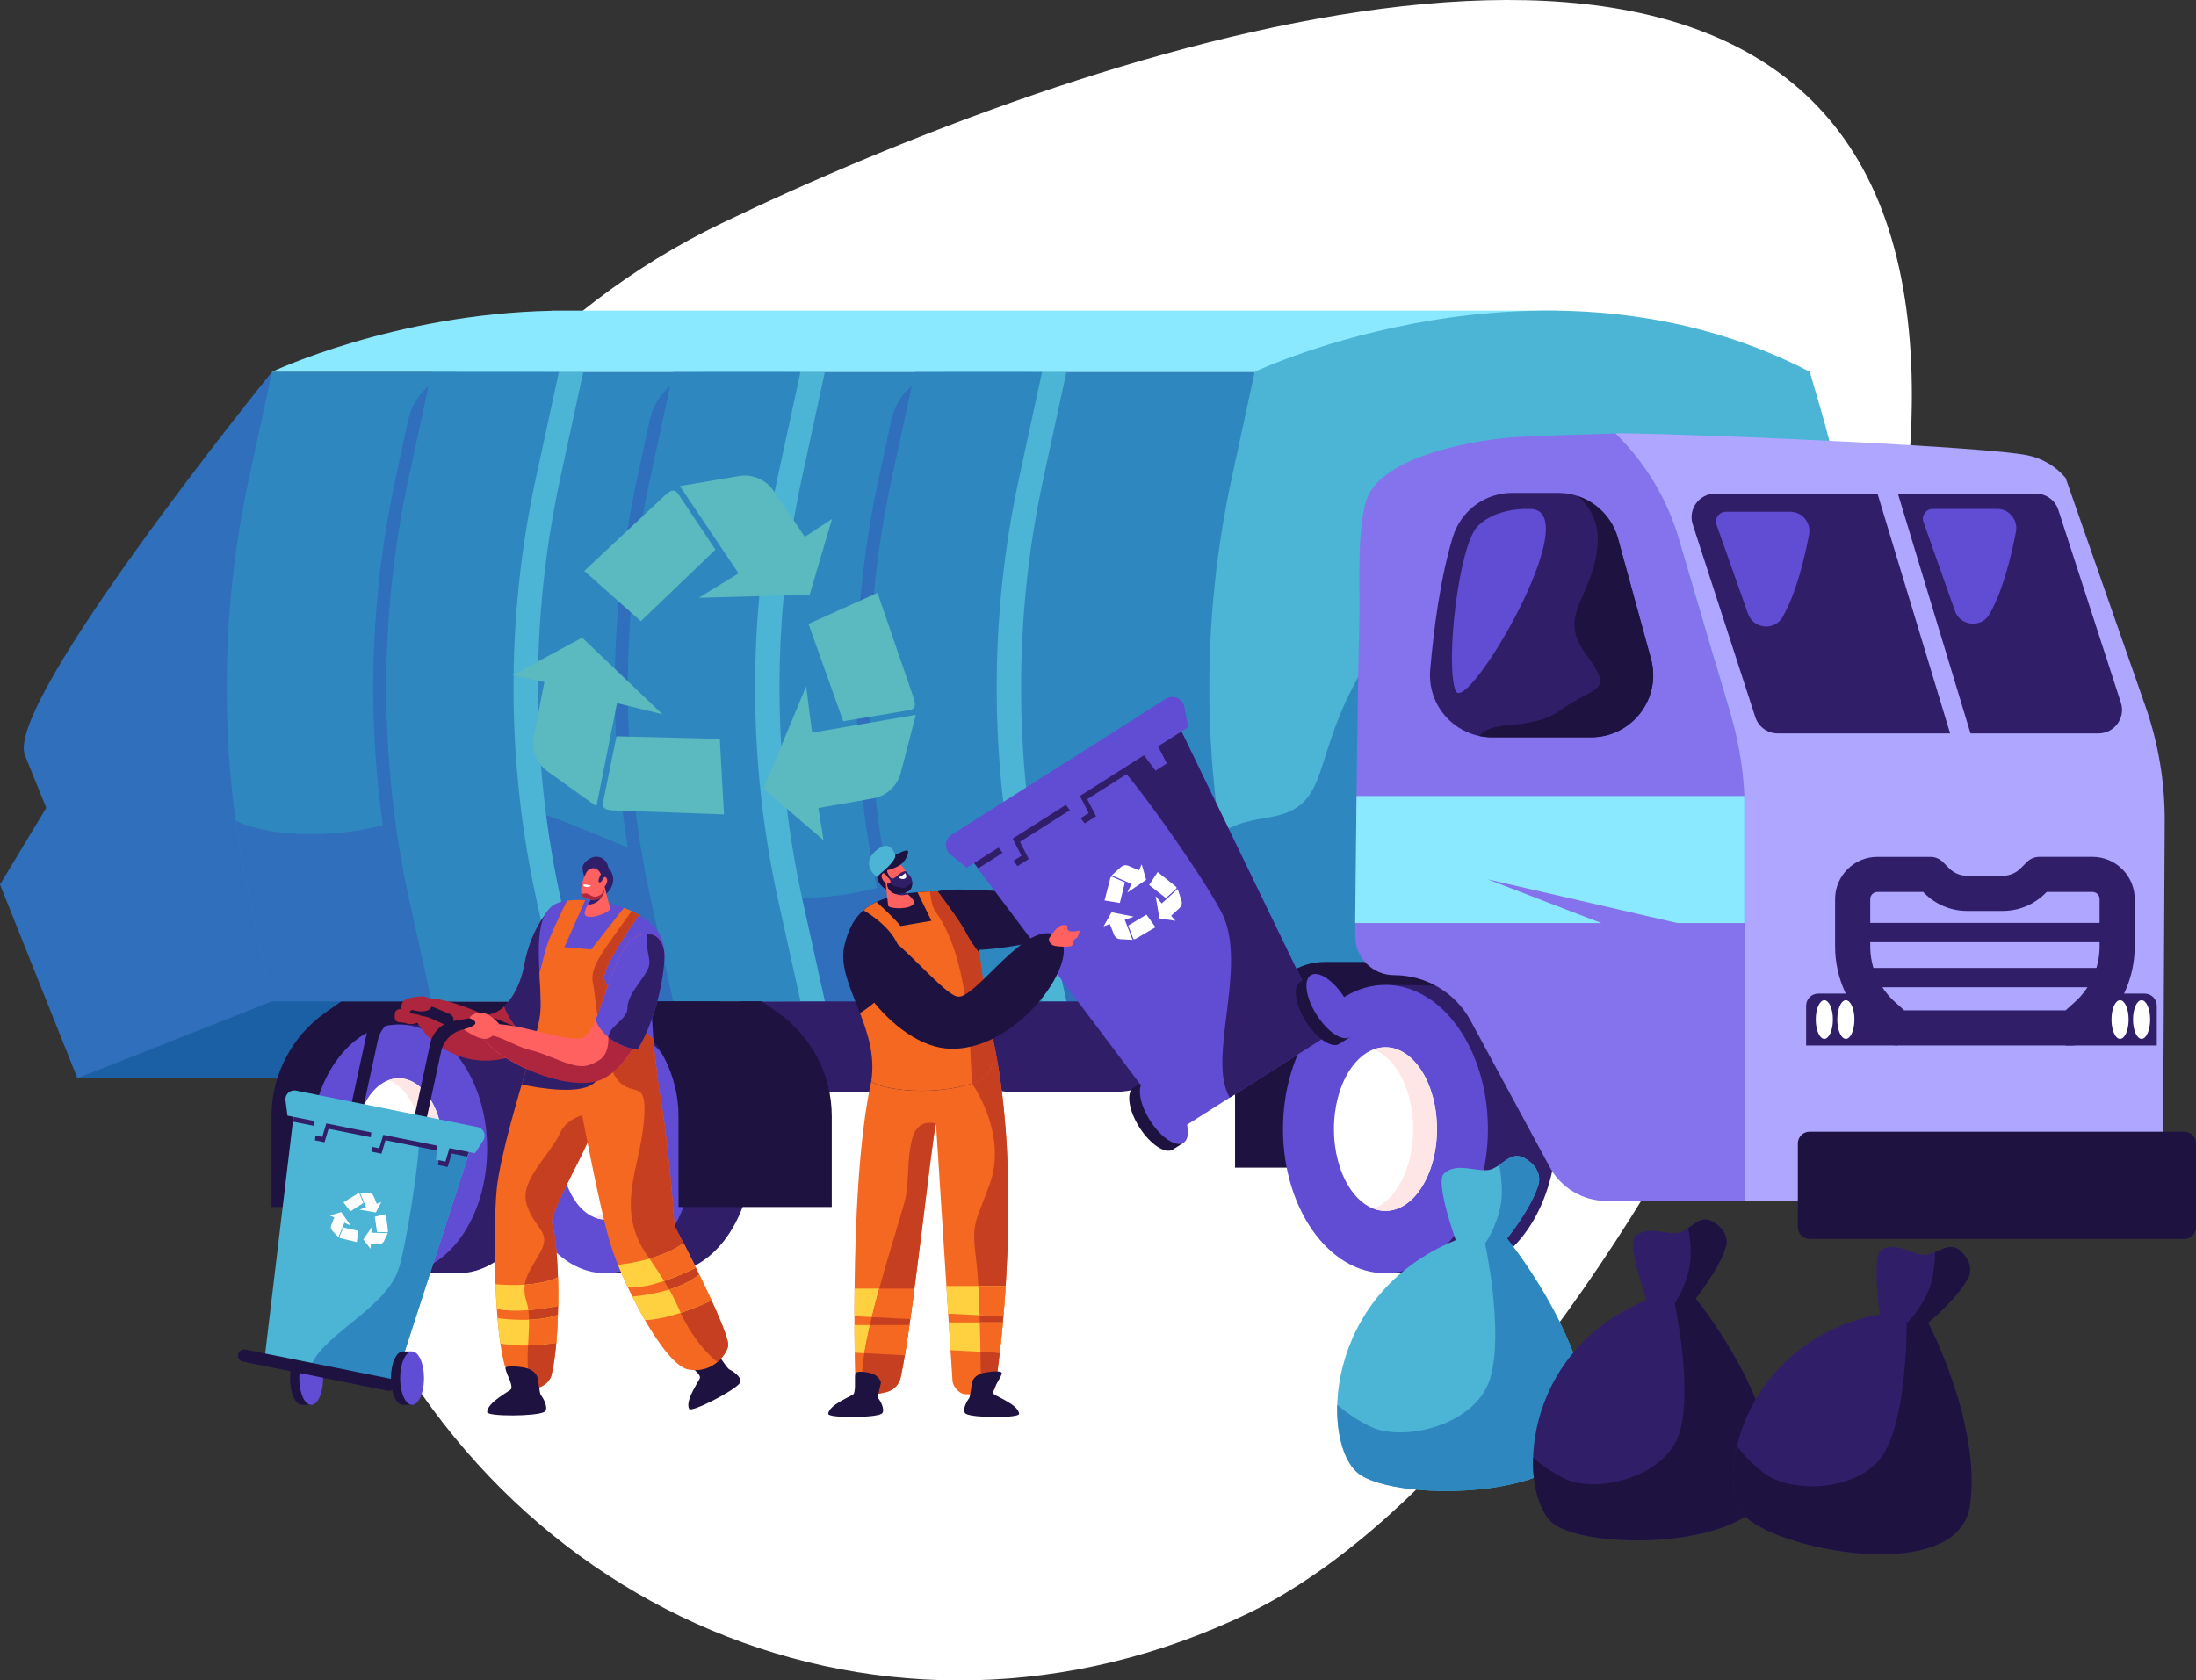 <?xml version="1.0" encoding="utf-8"?>
<!-- Generator: Adobe Illustrator 17.0.0, SVG Export Plug-In . SVG Version: 6.00 Build 0)  -->
<!DOCTYPE svg PUBLIC "-//W3C//DTD SVG 1.1//EN" "http://www.w3.org/Graphics/SVG/1.1/DTD/svg11.dtd">
<svg version="1.1" id="Слой_1" xmlns="http://www.w3.org/2000/svg" xmlns:xlink="http://www.w3.org/1999/xlink" x="0px" y="0px"
	 width="237.692px" height="181.926px" viewBox="0 0 237.692 181.926" enable-background="new 0 0 237.692 181.926"
	 xml:space="preserve">
<rect x="0" y="0" width="237.692" height="181.926" fill="#333333" stroke="none"/>
<g>
	<g>
		<path fill="#FFFFFF" d="M203.748,22.872c15.734,41.559-29.854,133.138-68.661,151.797s-83.022,0.095-98.756-41.463
			S39.3,42.831,78.107,24.172S188.013-18.686,203.748,22.872z"/>
	</g>
	<g>
		<g>
			<g>
				<polygon fill="#1B60A5" points="8.379,116.737 49.651,116.737 45.009,101.836 				"/>
				<path fill="#2F6FBC" d="M29.447,40.25c0,0-29.055,35.851-26.747,41.53c2.307,5.679,2.307,5.679,2.307,5.679L0,95.765
					l8.379,20.971l21.068-8.334V40.25z"/>
				<rect x="111.672" y="105.403" fill="#1E1240" width="42.593" height="8.303"/>
				<path fill="#1E1240" d="M29.389,130.674v-9.822c0-4.467,2.175-8.655,5.829-11.224l1.744-1.226h40.989v22.272H29.389z"/>
				<path fill="#311E69" d="M80.171,106.628v3.772c0,4.321,3.502,7.823,7.823,7.823h9.953c1.83,0,3.313-1.483,3.313-3.313l0,0
					l3.241,1.891c1.597,0.931,3.412,1.422,5.26,1.422h10.694c5.766,0,10.44-4.674,10.44-10.44v-1.156H80.171z"/>
				<path fill="#2E88BF" d="M89.525,40.25H29.447l-2.482,11.465c-3.276,15.132-3.242,30.793,0.1,45.911l2.382,10.777h60.078h46.285
					V40.25H89.525z"/>
				<path fill="#2F6FBC" d="M27.065,97.625l2.382,10.777h60.078h46.285V93.196c-4.281-2.365-8.513-4.269-12.069-5.042
					c-13.134-2.856-14.423,3.811-27.497,7.612c-13.074,3.801-19.713-0.674-34.444-6.531c-14.731-5.857-14.908,1.065-28.21,1.065
					c-3.645,0-6.237-0.587-8.083-1.438C25.906,91.797,26.423,94.722,27.065,97.625z"/>
				<g>
					<path fill="#2F6FBC" d="M56.606,51.715l2.482-11.465h-8.471c-3.095,0-5.771,2.159-6.426,5.184l-1.36,6.281
						c-3.276,15.132-3.242,30.793,0.1,45.91l2.382,10.777h13.775l-2.382-10.777C53.364,82.508,53.33,66.847,56.606,51.715z"/>
					<path fill="#4CB4D4" d="M60.656,51.715l2.482-11.465H49.363l-2.482,11.465c-3.276,15.132-3.242,30.793,0.1,45.911l2.382,10.777
						h13.775l-2.382-10.777C57.414,82.508,57.38,66.847,60.656,51.715z"/>
					<path fill="#2E88BF" d="M58.014,51.715l2.482-11.465H46.721l-2.482,11.465c-3.276,15.132-3.242,30.793,0.1,45.911l2.382,10.777
						h13.775l-2.382-10.777C54.772,82.508,54.738,66.847,58.014,51.715z"/>
				</g>
				<g>
					<path fill="#2F6FBC" d="M82.754,51.715l2.482-11.465h-8.471c-3.095,0-5.771,2.159-6.426,5.184l-1.36,6.281
						c-3.276,15.132-3.242,30.793,0.1,45.91l2.382,10.777h13.775l-2.382-10.777C79.512,82.508,79.478,66.847,82.754,51.715z"/>
					<path fill="#4CB4D4" d="M86.805,51.715l2.482-11.465H75.512L73.03,51.715c-3.276,15.132-3.242,30.793,0.1,45.911l2.382,10.777
						h13.775l-2.382-10.777C83.563,82.508,83.529,66.847,86.805,51.715z"/>
					<path fill="#2E88BF" d="M84.163,51.715l2.482-11.465H72.87l-2.482,11.465c-3.276,15.132-3.242,30.793,0.1,45.911l2.382,10.777
						h13.775l-2.382-10.777C80.92,82.508,80.887,66.847,84.163,51.715z"/>
				</g>
				<g>
					<path fill="#2F6FBC" d="M108.903,51.715l2.482-11.465h-8.471c-3.095,0-5.771,2.159-6.426,5.184l-1.36,6.281
						c-3.276,15.132-3.242,30.793,0.1,45.91l2.382,10.777h13.775l-2.382-10.777C105.661,82.508,105.627,66.847,108.903,51.715z"/>
					<path fill="#4CB4D4" d="M112.953,51.715l2.482-11.465h-13.775l-2.482,11.465c-3.276,15.132-3.242,30.793,0.1,45.911
						l2.382,10.777h13.775l-2.382-10.777C109.711,82.508,109.677,66.847,112.953,51.715z"/>
					<path fill="#2E88BF" d="M110.311,51.715l2.482-11.465H99.019l-2.482,11.465c-3.276,15.132-3.242,30.793,0.1,45.911
						l2.382,10.777h13.775l-2.382-10.777C107.069,82.508,107.035,66.847,110.311,51.715z"/>
				</g>
				<path fill="#8AE9FF" d="M59.755,33.624l-0.087,0.019C42.61,34.007,29.447,40.25,29.447,40.25h60.078h46.285h60.078
					l-27.293-6.626H59.755z"/>
				<path fill="#4CB4D4" d="M135.81,108.402l-2.382-10.777c-3.342-15.117-3.376-30.779-0.1-45.911l2.482-11.465
					c0,0,31.415-14.908,60.078,0l1.144,3.918c5.687,19.47,5.744,40.153,0.166,59.655l-1.31,4.58H135.81z"/>
				<path fill="#2E88BF" d="M197.198,103.823c3.577-12.506,4.833-25.497,3.777-38.343c-7.063-0.481-5.421,9.952-16.522,5.534
					c-13.923-5.541-17.879-13.134-24.012-11.95c-6.133,1.183-9.485,6.626-13.981,15.263c-4.496,8.637-2.603,13.134-9.229,14.182
					c-3.764,0.596-4.863,1.425-5.111,2.031c0.36,2.372,0.79,4.737,1.309,7.086l2.382,10.777h60.078L197.198,103.823z"/>
				<path fill="#1E1240" d="M145.709,126.414H133.68v-9.822c0-4.467,2.175-8.655,5.829-11.224l0,0
					c1.135-0.798,2.488-1.226,3.875-1.226h22.734l4.722,20.993L145.709,126.414z"/>
				<g>
					<path fill="#311E69" d="M59.143,124.379c0-6.962-3.756-12.69-8.572-13.391l-7.412-0.073v26.928l7.412-0.073
						C55.387,137.069,59.143,131.342,59.143,124.379z"/>
					<ellipse fill="#614CD4" cx="43.16" cy="124.379" rx="9.569" ry="13.464"/>
					<ellipse fill="#FFFFFF" cx="43.16" cy="124.379" rx="4.809" ry="7.642"/>
					<path fill="#FFE6E6" d="M43.16,116.737c-0.383,0-0.754,0.073-1.111,0.208c2.12,0.797,3.698,3.822,3.698,7.435
						c0,3.613-1.578,6.638-3.698,7.435c0.357,0.134,0.729,0.207,1.111,0.207c2.656,0,4.809-3.422,4.809-7.642
						C47.969,120.158,45.816,116.737,43.16,116.737z"/>
				</g>
				<g>
					<path fill="#311E69" d="M81.488,124.379c0-6.962-3.756-12.69-8.572-13.391l-7.412-0.073v26.928l7.412-0.073
						C77.733,137.069,81.488,131.342,81.488,124.379z"/>
					<ellipse fill="#614CD4" cx="65.505" cy="124.379" rx="9.569" ry="13.464"/>
					<ellipse fill="#FFFFFF" cx="65.505" cy="124.379" rx="4.809" ry="7.642"/>
					<path fill="#FFE6E6" d="M65.505,116.737c-0.383,0-0.754,0.073-1.111,0.208c2.12,0.797,3.697,3.822,3.697,7.435
						c0,3.613-1.578,6.638-3.697,7.435c0.357,0.134,0.729,0.207,1.111,0.207c2.656,0,4.809-3.422,4.809-7.642
						C70.314,120.158,68.161,116.737,65.505,116.737z"/>
				</g>
				<g>
					<path fill="#311E69" d="M168.488,122.235c0-8.071-4.354-14.71-9.937-15.524l-8.592-0.084v31.216l8.592-0.084
						C164.134,136.946,168.488,130.306,168.488,122.235z"/>
					<ellipse fill="#614CD4" cx="149.959" cy="122.235" rx="11.092" ry="15.608"/>
					<ellipse fill="#FFFFFF" cx="149.959" cy="122.235" rx="5.575" ry="8.859"/>
					<path fill="#FFE6E6" d="M149.959,113.376c-0.444,0-0.875,0.085-1.288,0.241c2.457,0.924,4.286,4.431,4.286,8.619
						c0,4.188-1.829,7.694-4.286,8.619c0.414,0.156,0.845,0.241,1.288,0.241c3.079,0,5.574-3.966,5.574-8.859
						C155.534,117.343,153.038,113.376,149.959,113.376z"/>
				</g>
				<path fill="#1E1240" d="M84.201,109.628l-1.744-1.226H65.871l1.744,1.226c3.654,2.569,5.829,6.757,5.829,11.224v9.822H90.03
					v-9.822C90.03,116.385,87.855,112.198,84.201,109.628z"/>
				<g>
					<g>
						<path fill="#8572ED" d="M175.14,47.199l-0.276-0.27c-4.002,0.111-7.35,0.234-10.028,0.349
							c-5.034,0.216-15.525,2.113-16.959,6.943c-1.088,3.665-0.61,9.625-0.755,13.897c-0.159,4.694-0.318,19.337-0.44,33.202
							c-0.021,2.343,1.873,4.253,4.217,4.253l0,0c3.46,0,6.642,1.897,8.286,4.942l8.549,15.828c1.221,2.261,3.585,3.671,6.155,3.671
							h10.945h4.014V82.505l-7.225-24.521C180.418,53.895,178.186,50.182,175.14,47.199z"/>
						<path fill="#AEA6FF" d="M232.229,76.495l-8.651-24.755c-1.064-1.26-2.519-2.124-4.135-2.452
							c-4.501-0.912-32.876-2.208-43.816-2.38c-0.257-0.004-0.511,0.014-0.763,0.021l0,0c3.227,3.16,5.591,7.093,6.868,11.425
							l5.604,19.02c1.003,3.403,1.512,6.932,1.512,10.479v42.161h45.249c0,0,0.147-28.033,0.207-41.12
							C234.323,84.673,233.622,80.481,232.229,76.495z"/>
					</g>
					<g>
						<path fill="#311E69" d="M175.135,58.308l3.565,13.017c1.172,4.278-2.048,8.498-6.483,8.498h-10.715
							c-3.94,0-7.034-3.372-6.698-7.298c0.375-4.379,1.091-9.943,2.449-14.39c0.866-2.833,3.472-4.774,6.435-4.774h4.963
							C171.68,53.362,174.335,55.387,175.135,58.308z"/>
						<path fill="#614CD4" d="M165.544,55.103c0,0-3.618-0.225-5.64,1.91c-2.023,2.135-3.483,14.832-2.36,17.753
							C158.667,77.688,172.06,54.963,165.544,55.103z"/>
						<g>
							<path fill="#1E1240" d="M178.7,71.325l-3.565-13.017c-0.603-2.201-2.259-3.893-4.335-4.593
								c1.257,1.143,2.195,2.692,2.137,4.759c-0.169,6.012-4.551,7.865-1.348,12.248s1.264,3.371-2.823,6.236
								c-3.215,2.254-7.236,0.839-8.643,2.723c0.445,0.092,0.905,0.142,1.378,0.142h10.715
								C176.652,79.823,179.871,75.603,178.7,71.325z"/>
						</g>
					</g>
					<path fill="#1E1240" d="M236.42,134.137h-40.553c-0.703,0-1.272-0.57-1.272-1.272v-9.071c0-0.703,0.57-1.272,1.272-1.272
						h40.553c0.703,0,1.272,0.57,1.272,1.272v9.071C237.692,133.567,237.122,134.137,236.42,134.137z"/>
					<g>
						<path fill="#311E69" d="M226.489,92.766h-5.749c-0.504,0-0.988,0.2-1.344,0.557l-0.686,0.686
							c-0.52,0.52-1.212,0.807-1.947,0.807h-3.838c-0.735,0-1.426-0.286-1.947-0.806l-0.686-0.686
							c-0.357-0.357-0.84-0.557-1.344-0.557h-5.749c-2.52,0-4.571,2.051-4.571,4.571v5.115c0,3.388,1.447,6.627,3.97,8.888
							l1.518,1.361c0.349,0.312,0.801,0.485,1.269,0.485h18.918c0.468,0,0.92-0.173,1.269-0.485l1.518-1.361
							c2.523-2.261,3.97-5.5,3.97-8.888v-5.115C231.06,94.817,229.01,92.766,226.489,92.766z M227.258,102.452
							c0,2.308-0.986,4.515-2.705,6.056l-0.977,0.876h-17.463l-0.977-0.876c-1.719-1.54-2.705-3.748-2.705-6.056v-5.115
							c0-0.424,0.344-0.768,0.768-0.768h4.961l0.13,0.129c1.238,1.238,2.884,1.92,4.635,1.92h3.838c1.75,0,3.397-0.682,4.635-1.92
							l0.13-0.129h4.961c0.424,0,0.768,0.345,0.768,0.768V102.452z"/>
						<g>
							<rect x="201.39" y="99.915" fill="#311E69" width="27.112" height="2.091"/>
							<rect x="201.39" y="104.792" fill="#311E69" width="27.112" height="2.091"/>
						</g>
					</g>
					<g>
						<path fill="#311E69" d="M185.641,53.444c-1.717,0-2.942,1.665-2.431,3.305l6.772,20.862c0.332,1.064,1.317,1.789,2.431,1.789
							h18.665l-7.861-25.956H185.641z"/>
						<path fill="#311E69" d="M229.57,76.096l-6.772-20.862c-0.332-1.064-1.317-1.789-2.431-1.789h-14.941l7.86,25.956h13.853
							C228.856,79.4,230.081,77.735,229.57,76.096z"/>
					</g>
					<path fill="#614CD4" d="M186.796,55.406h6.978c1.303,0,2.278,1.186,2.036,2.465c-0.474,2.506-1.39,6.375-2.869,8.936
						c-0.881,1.524-3.154,1.295-3.741-0.365l-3.403-9.625C185.554,56.129,186.065,55.406,186.796,55.406z"/>
					<path fill="#311E69" d="M223.555,113.186h9.893v-4.304c0-0.724-0.587-1.311-1.311-1.311h-4.868L223.555,113.186z"/>
					<path fill="#614CD4" d="M209.19,55.097h6.978c1.303,0,2.278,1.186,2.036,2.465c-0.474,2.506-1.39,6.375-2.869,8.936
						c-0.881,1.525-3.154,1.295-3.741-0.365l-3.403-9.625C207.948,55.819,208.459,55.097,209.19,55.097z"/>
					<g>
						<ellipse fill="#FFFFFF" cx="229.473" cy="110.378" rx="0.928" ry="2.091"/>
						<ellipse fill="#FFFFFF" cx="231.803" cy="110.378" rx="0.927" ry="2.091"/>
					</g>
					<path fill="#311E69" d="M205.385,113.186h-9.893v-4.304c0-0.724,0.587-1.311,1.311-1.311h4.868L205.385,113.186z"/>
					<g>
						<ellipse fill="#FFFFFF" cx="197.463" cy="110.378" rx="0.927" ry="2.091"/>
						<ellipse fill="#FFFFFF" cx="199.793" cy="110.378" rx="0.928" ry="2.091"/>
					</g>
					<polygon fill="#8AE9FF" points="146.831,86.178 188.807,86.178 188.807,99.933 181.566,99.933 161.003,95.194 173.327,99.933 
						146.682,99.933 					"/>
				</g>
			</g>
			<g>
				<g>
					<path fill="#5ABABF" d="M73.588,52.625l6.355,9.45l-4.302,2.64l11.993-0.323l2.427-8.211l-2.954,1.934l-3.349-4.942
						c-0.829-1.244-2.312-1.883-3.786-1.633L73.588,52.625z"/>
					<path fill="#5ABABF" d="M71.538,54.035l-8.3,7.778l6.124,5.439l8.076-7.745l-4.015-6.016
						C72.872,52.664,72.263,53.356,71.538,54.035z"/>
				</g>
				<g>
					<path fill="#5ABABF" d="M99.125,77.391L87.901,79.32l-0.647-5.006l-4.616,11.073l6.497,5.576l-0.555-3.487l5.88-1.032
						c1.474-0.247,2.665-1.338,3.04-2.785L99.125,77.391z"/>
					<path fill="#5ABABF" d="M98.678,74.944l-3.697-10.757l-7.47,3.36l3.76,10.539l7.133-1.2
						C99.383,76.722,99.001,75.883,98.678,74.944z"/>
				</g>
				<g>
					<path fill="#5ABABF" d="M64.555,87.296l2.23-11.168l4.905,1.193l-8.677-8.285l-7.537,4.062l3.453,0.734l-1.148,5.859
						c-0.299,1.464,0.292,2.968,1.508,3.837L64.555,87.296z"/>
					<path fill="#5ABABF" d="M66.999,87.758l11.367,0.412l-0.454-8.178l-11.186-0.276l-1.442,7.088
						C65.087,87.777,66.007,87.722,66.999,87.758z"/>
				</g>
			</g>
		</g>
		<g>
			<path fill="#AD263D" d="M60.786,97.987c-1.176-0.514-3.381,2.797-4.02,6.409c-0.639,3.613-2.942,6.125-4.81,5.265
				c-1.163-0.535-6.798-2.784-7.265-0.81c-0.521,2.2,5.341,9.064,13.271,4.369C62.516,110.525,63.859,99.329,60.786,97.987z"/>
			<g>
				<path fill="#311E69" d="M60.786,97.987c-1.176-0.514-3.381,2.797-4.02,6.409c-0.349,1.974-1.195,3.618-2.196,4.564
					c0.356,0.978,1.302,2.831,3.604,4.12C62.555,110.167,63.81,99.308,60.786,97.987z"/>
			</g>
			<g>
				<g>
					<path fill="#1E1240" d="M48.699,109.788l-1.552-0.653c-0.775-0.326-1.627-0.424-2.456-0.283l-2.421,0.411
						c-1.261,0.214-2.265,1.175-2.535,2.425l-5.297,24.539l1.303,0.281l5.165-23.928c0.264-1.223,1.231-2.171,2.458-2.411
						l0.79-0.154c0.913-0.179,1.858-0.065,2.703,0.325l1.304,0.602c0.241,0.111,0.532,0.08,0.725-0.102
						C49.227,110.52,49.121,109.965,48.699,109.788z"/>
					<path fill="#1E1240" d="M55.536,111.059l-1.552-0.653c-0.775-0.326-1.627-0.424-2.456-0.283l-2.421,0.411
						c-1.261,0.214-2.265,1.175-2.535,2.425l-5.297,24.539l1.303,0.281l5.165-23.928c0.264-1.223,1.231-2.171,2.459-2.411
						l0.79-0.155c0.913-0.178,1.858-0.065,2.703,0.325l1.304,0.602c0.24,0.111,0.532,0.08,0.725-0.102
						C56.064,111.791,55.957,111.237,55.536,111.059z"/>
					<g>
						<g>
							<path fill="#1E1240" d="M34.213,149.205c0-0.828-0.22-1.575-0.53-2.103v-0.791h-0.997c-0.712,0-1.292,1.298-1.292,2.894
								c0,1.596,0.579,2.894,1.292,2.894h0.997v-0.791C33.994,150.78,34.213,150.033,34.213,149.205z"/>
							<path fill="#614CD4" d="M33.683,146.311c-0.712,0-1.292,1.298-1.292,2.894c0,1.596,0.58,2.894,1.292,2.894
								c0.712,0,1.292-1.298,1.292-2.894C34.975,147.609,34.395,146.311,33.683,146.311z"/>
						</g>
						<path fill="#4CB4D4" d="M31.835,120.301l-3.128,26.208c-0.034,0.428,0.257,0.813,0.677,0.898l12.476,2.506
							c0.404,0.081,0.808-0.141,0.957-0.525l8.24-25.451L31.835,120.301z"/>
						<path fill="#2E88BF" d="M43.054,137.663c-1.662,4.267-8.756,7.203-9.499,10.581l8.306,1.668
							c0.404,0.081,0.808-0.141,0.957-0.525l8.24-25.451l-5.718-1.081C45.584,124.693,43.881,135.541,43.054,137.663z"/>
						<polygon fill="#311E69" points="31.744,121.44 34.268,121.947 34.089,123.455 35.126,123.663 35.562,122.207 40.432,123.185 
							40.253,124.693 41.291,124.902 41.726,123.445 47.596,124.624 47.417,126.132 48.454,126.34 48.89,124.884 50.562,125.22 
							51.057,123.935 31.835,120.301 						"/>
						<path fill="#4CB4D4" d="M51.691,122.017l-19.649-3.946c-0.643-0.129-1.223,0.411-1.139,1.062l0.212,1.647l2.913,0.585
							l-0.179,1.508l1.038,0.208l0.435-1.456l4.87,0.978l-0.179,1.508l1.038,0.208l0.436-1.457l5.869,1.179l-0.179,1.508
							l1.038,0.208l0.435-1.456l2.757,0.554l0.898-1.374C52.676,122.913,52.356,122.151,51.691,122.017z"/>
						<g>
							<path fill="#1E1240" d="M45.133,149.205c0-0.828-0.22-1.575-0.53-2.103v-0.791h-0.997c-0.712,0-1.292,1.298-1.292,2.894
								c0,1.596,0.579,2.894,1.292,2.894h0.997v-0.791C44.914,150.78,45.133,150.033,45.133,149.205z"/>
							<path fill="#614CD4" d="M44.603,146.311c-0.712,0-1.292,1.298-1.292,2.894c0,1.596,0.579,2.894,1.292,2.894
								c0.712,0,1.292-1.298,1.292-2.894C45.895,147.609,45.315,146.311,44.603,146.311z"/>
						</g>
						<g>
							<g>
								<path fill="#FFFFFF" d="M38.967,129.127l0.653,1.571l-0.708,0.26l1.766,0.306l0.597-1.131l-0.49,0.196l-0.345-0.822
									c-0.085-0.207-0.283-0.344-0.506-0.351L38.967,129.127z"/>
								<path fill="#FFFFFF" d="M38.625,129.273l-1.445,0.895l0.737,0.977l1.411-0.897l-0.411-0.999
									C38.861,129.111,38.751,129.195,38.625,129.273z"/>
							</g>
							<g>
								<path fill="#FFFFFF" d="M41.979,133.506l-1.701-0.048l0.052-0.752l-1.002,1.486l0.788,1.008l0.021-0.527l0.892,0.022
									c0.223,0.007,0.43-0.118,0.527-0.319L41.979,133.506z"/>
								<path fill="#FFFFFF" d="M41.985,133.134l-0.225-1.684l-1.193,0.272l0.241,1.654l1.08,0.034
									C42.036,133.416,42.005,133.281,41.985,133.134z"/>
							</g>
							<g>
								<path fill="#FFFFFF" d="M36.623,133.94l0.655-1.57l0.683,0.319l-1.027-1.469l-1.224,0.373l0.484,0.209l-0.341,0.824
									c-0.087,0.206-0.045,0.443,0.108,0.606L36.623,133.94z"/>
								<path fill="#FFFFFF" d="M36.968,134.08l1.653,0.395l0.174-1.211l-1.631-0.37l-0.42,0.996
									C36.687,134.026,36.824,134.045,36.968,134.08z"/>
							</g>
						</g>
					</g>
				</g>
				<g>
					<path fill="#1E1240" d="M42.09,150.58c-0.044,0-0.088-0.004-0.132-0.013l-15.657-3.152c-0.361-0.073-0.596-0.424-0.523-0.786
						c0.072-0.361,0.424-0.594,0.786-0.523l15.657,3.152c0.361,0.073,0.596,0.424,0.523,0.786
						C42.68,150.36,42.401,150.58,42.09,150.58z"/>
				</g>
			</g>
			<path fill="#F46822" d="M65.011,112.97c-1.463-1.374-7.563,1.25-7.563,1.25s-2.039,6.38-3.101,11.183
				c-0.288,1.303-0.505,2.489-0.589,3.401c-0.426,4.607-0.366,19.838,1.949,21.009c2.606,1.318,3.815-0.233,3.98-0.899
				c1.017-4.091,0.923-13.848,0.052-16.484c-0.198-0.599,1.387-3.704,2.212-5.394C62.535,125.841,68.062,115.836,65.011,112.97z"/>
			<path fill="#614CD4" d="M57.254,114.633c0.218-1.284,1.322-3.53,1.28-6.035c-0.079-4.636-1.101-10.029,2.128-10.941
				c3.199-0.903,11.873,0.824,11.18,5.899c-0.271,1.984-1.228,2.752-1.298,5.103c-0.049,1.64,0.381,6.4,0.411,6.833
				c0.133,1.949-2.626,1.175-4.579,1.191C61.376,116.725,56.918,116.612,57.254,114.633z"/>
			<path fill="#311E69" d="M65.844,93.933c0,0,1.475,1.478-0.491,3.086c-0.797,0.651-2.737-2.531-2.211-3.404
				c0.387-0.642,1.317-1.172,2.103-0.658C65.79,93.314,65.844,93.933,65.844,93.933z"/>
			<path fill="#FF6161" d="M65.376,95.732l0.667,2.641c-0.025,0.374-2.115,1.258-2.669,0.74c-0.162-0.152-0.087-0.506,0.105-0.882
				l1.128-2.04L65.376,95.732z"/>
			<path fill="#311E69" d="M64.38,96.602c0.418-0.042,0.988-0.106,0.988-0.106s-0.086,0.653-0.698,1.103
				c-0.324,0.238-0.688,0.337-1.027,0.335L64.38,96.602z"/>
			<path fill="#FF6161" d="M65.075,94.78l0.317,1.528c0.064,0.512-0.289,0.983-0.799,1.061c-0.407,0.062-0.663,0.034-1.162-0.084
				c-0.416-0.099-0.586-0.527-0.524-1.079c0.081-0.717,0.358-1.354,0.526-1.686C63.815,93.762,64.796,93.798,65.075,94.78z"/>
			<path fill="#FFFFFF" d="M63.987,95.893c0,0-0.776-0.244-0.844-0.069c0,0-0.034,0.103,0.181,0.173
				C63.545,96.07,63.764,96.036,63.987,95.893z"/>
			<path fill="#AD263D" d="M63.362,96.722c0.482-0.041,0.76,0.713,1.674,0.13c0.171-0.109,0.287-0.403,0.349-0.578l0.007,0.033
				c0.064,0.512-0.289,0.983-0.799,1.061c-0.407,0.062-0.663,0.034-1.162-0.084c-0.253-0.06-0.415-0.243-0.489-0.502
				C63.024,96.806,63.215,96.735,63.362,96.722z"/>
			<path fill="#311E69" d="M65.089,94.538c0,0-0.339,0.647-0.311,0.863c0.029,0.216,0.351,0.156,0.478-0.152
				C65.384,94.942,65.38,94.537,65.089,94.538z"/>
			<path fill="#FF6161" d="M65.078,95.461c0.058-0.077,0.104-0.162,0.145-0.25c0.078-0.167,0.232-0.396,0.422-0.16
				c0.277,0.344-0.185,1.21-0.629,1.085C64.687,96.045,64.931,95.656,65.078,95.461z"/>
			<path fill="#C63F20" d="M64.945,120.339c-1.268,0.116-3.529,0.568-4.313,2.31c-1.112,2.473-4.488,5.142-3.607,7.811
				c0.882,2.669,2.694,2.836,1.482,5.061c-1.212,2.225-2.252,3.182-1.482,5.539c0.771,2.357-0.639,6.982,0.659,8.868
				c0.076,0.111,0.153,0.237,0.229,0.374c1.104-0.14,1.664-0.952,1.772-1.389c1.017-4.091,0.923-13.848,0.052-16.484
				c-0.198-0.599,1.387-3.704,2.212-5.394C62.252,126.42,63.869,123.456,64.945,120.339z"/>
			<path fill="#1E1240" d="M78.928,148.245c-0.202-0.097-1.037-1.391-1.147-1.502c-0.404-0.409-0.988-0.506-1.575-0.38
				c-0.37,0.08-1.937,0.594-1.998,0.955c-0.054,0.323,1.606,1.252,1.557,1.838c-0.021,0.255-1.652,2.436-1.174,3.374
				c0.224,0.438,4.961-1.983,5.509-2.822C80.386,149.269,79.592,148.564,78.928,148.245z"/>
			<path fill="#F46822" d="M73.007,132.706c0,0-0.596-9.077-1.653-14.654v0c-0.015-0.216-0.529-4.069-0.634-5.514
				c-1.541-1.584-5.212-5.463-5.321-6.616c-0.115-1.22,2.805-5.494,3.769-6.868c-0.51-0.294-1.066-0.546-1.647-0.758l-3.534,4.498
				l-2.897-0.25l2.258-5.096c-0.721-0.039-1.392-0.017-1.965,0.063c-0.75,1.495-2.083,4.248-2.379,5.491
				c-0.161,0.676-0.39,1.551-0.611,2.37c0.054,1.073,0.121,2.169,0.139,3.225c0.043,2.505-1.062,4.752-1.28,6.035
				c-0.237,1.401,1.926,1.866,4.983,2.004c0.779,4.187,2.725,14.408,3.807,17.944c1.418,4.633,5.903,13.214,8.455,13.684
				c2.872,0.528,4.356-1.997,4.327-2.683C78.739,143.595,73.007,132.706,73.007,132.706z"/>
			<path fill="#C63F20" d="M73.007,132.706c0,0-0.596-9.077-1.653-14.654v0c-0.015-0.216-0.529-4.069-0.634-5.514
				c-1.541-1.584-5.212-5.463-5.321-6.616c-0.115-1.22,2.805-5.494,3.769-6.868c-0.259-0.149-0.529-0.287-0.809-0.414
				c-0.311,0.43-0.783,1.088-1.473,2.069c-1.528,2.169-3.07,4.062-2.716,5.673c0.354,1.612,0.576,7.062,2.328,10.009
				c1.752,2.947,3.643-0.222,3.198,5.005c-0.445,5.228-3.17,9.454,0.389,14.57c3.559,5.116,3.04,5.45,4.412,7.73
				c0.982,1.632,2.205,3.057,3.157,3.759c0.787-0.664,1.186-1.517,1.17-1.874C78.739,143.595,73.007,132.706,73.007,132.706z"/>
			<path fill="#FF6161" d="M69.224,101.25c-3.152,1.029-3.933,9.802-6.083,11.053c-1.505,0.876-9.11-2.481-10.835-1.074
				c-1.726,1.408,6.403,6.621,11.681,5.954c5.278-0.667,8.248-12.477,7.894-14.265C71.526,101.131,70.311,100.895,69.224,101.25z"/>
			<path fill="#311E69" d="M57.267,114.795c-0.174,0.557-0.459,1.483-0.795,2.618c1.874,0.393,6.663,1.214,7.997-0.322
				C65.727,115.64,60.107,115.015,57.267,114.795z"/>
			<path fill="#AD263D" d="M70.889,108.171l-5.054,4.099c0,0,0.208,1.832-1.058,2.559c-1.266,0.728-1.85,0.728-3.143,0.352
				c-1.293-0.375-2.913-1.21-4.397-1.543c-1.484-0.334-4.144-2.169-4.774-1.335c-0.038,0.05-0.069,0.106-0.095,0.166
				c1.386,2.035,7.408,5.247,11.621,4.714C67.251,116.77,69.63,112.1,70.889,108.171z"/>
			<path fill="#AD263D" d="M45.714,107.868c0,0-1.905,0.014-2.183,0.723c-0.278,0.709,0,1.529-0.181,1.766
				c-0.181,0.236,0.348,0.473,0.626,0.111c0.278-0.361,0.352-1.199,0.683-1.114c0.332,0.085,1.347,0.325,1.861-0.106
				C47.035,108.817,46.603,107.886,45.714,107.868z"/>
			<path fill="#AD263D" d="M42.779,109.57c0,0-0.152,0.576,0.027,0.88c0.179,0.304,0.695,0.203,1.081,0.316
				c0.386,0.113,0.536,0.174,1.116,0.025c0.58-0.149,0.754-0.802,0.322-0.928c-0.432-0.127-1.652-0.232-1.652-0.232
				s-0.047-0.433-0.432-0.379C42.856,109.308,42.779,109.57,42.779,109.57z"/>
			<path fill="#FF6161" d="M54.052,110.889c0,0-0.776-0.989-1.678-1.214c-0.902-0.225-1.679,0.458-1.522,0.563
				c0.156,0.105,0.605,0.188,0.605,0.532c0,0.34-1.254,0.67-1.254,0.67s1.744,1.321,2.641,0.977
				C53.74,112.074,54.052,110.889,54.052,110.889z"/>
			<g>
				<path fill="#614CD4" d="M71.881,102.919c-0.355-1.787-1.57-2.023-2.657-1.668c-2.415,0.788-3.439,6.119-4.752,9.133
					c0.355,1.178,1.823,2.814,4.529,3.254C71.372,109.811,72.115,104.098,71.881,102.919z"/>
			</g>
			<path fill="#311E69" d="M69.002,113.638c2.371-3.827,3.113-9.54,2.879-10.719c-0.267-1.344-1.02-1.81-1.84-1.808
				c-0.037,0.498-0.052,1.209,0.073,1.878c0.222,1.196,0.417,1.502-0.584,2.92c-1.001,1.418-1.613,2.198-1.613,3.268
				c0,1.07-1.679,1.793-1.994,2.794c-0.029,0.093-0.059,0.195-0.089,0.3C66.586,112.888,67.636,113.416,69.002,113.638z"/>
			<path fill="#FFD140" d="M53.631,139.032c0.035,0.905,0.082,1.807,0.143,2.683c2.122,0.435,4.942,0.005,6.637-0.344
				c0.017-1.04,0.011-2.082-0.019-3.076C58.183,139.274,55.214,139.178,53.631,139.032z"/>
			<path fill="#FFD140" d="M60.213,145.373c0.084-0.956,0.141-1.979,0.174-3.022c-2.229,0.769-5.043,0.551-6.538,0.349
				c0.082,0.974,0.184,1.9,0.307,2.745C56.085,145.859,58.55,145.626,60.213,145.373z"/>
			<g>
				<path fill="#FFD140" d="M73.979,134.585c-2.348,1.732-6.064,2.235-7.092,2.344c0.318,0.79,0.682,1.621,1.079,2.462
					c2.468,0.11,5.786-1.364,7.353-2.143C74.828,136.255,74.363,135.336,73.979,134.585z"/>
				<path fill="#FFD140" d="M77.016,140.787c-0.423-0.919-0.882-1.878-1.335-2.802c-2.134,1.751-5.743,2.248-7.243,2.382
					c0.434,0.87,0.896,1.734,1.37,2.555C72.544,142.823,75.959,141.292,77.016,140.787z"/>
			</g>
			<g>
				<path fill="#F46822" d="M74.981,136.567c-0.017-0.035-0.035-0.069-0.052-0.104c-0.345-0.689-0.668-1.327-0.948-1.875
					c-0.001-0.001-0.001-0.003-0.002-0.004c-1.072,0.791-2.429,1.324-3.686,1.681c0.667,0.967,1.183,1.758,1.591,2.418
					c1.371-0.457,2.633-1.037,3.435-1.437C75.205,137.016,75.092,136.789,74.981,136.567z"/>
				<path fill="#F46822" d="M75.685,137.991c-0.001-0.002-0.002-0.004-0.003-0.006c-0.908,0.745-2.083,1.262-3.25,1.622
					c0.644,1.131,0.923,1.818,1.244,2.522c1.485-0.487,2.764-1.066,3.34-1.342C76.594,139.87,76.136,138.913,75.685,137.991z"/>
			</g>
			<g>
				<path fill="#F46822" d="M57.025,141.061c0.078,0.237,0.128,0.502,0.166,0.78c1.204-0.095,2.357-0.293,3.219-0.47v0
					c0.008-0.501,0.01-1.002,0.008-1.498c0-0.038,0-0.075-0.001-0.113c-0.003-0.495-0.012-0.985-0.026-1.463v-0.001
					c-1.098,0.487-2.383,0.707-3.593,0.789C56.717,139.654,56.77,140.28,57.025,141.061z"/>
				<path fill="#F46822" d="M57.157,145.661c1.11-0.033,2.191-0.157,3.055-0.288l0-0.002c0.02-0.233,0.039-0.471,0.057-0.711
					c0.001-0.01,0.001-0.019,0.002-0.029c0.053-0.735,0.091-1.501,0.115-2.277c0-0.001,0-0.002,0-0.003
					c-0.981,0.339-2.076,0.486-3.121,0.527C57.28,143.751,57.21,144.714,57.157,145.661z"/>
			</g>
			<path fill="#1E1240" d="M58.536,151.021c-0.136-0.178-0.295-1.71-0.343-1.859c-0.175-0.547-0.652-0.898-1.233-1.052
				c-0.366-0.097-1.996-0.347-2.214-0.052c-0.195,0.264,0.866,1.843,0.557,2.344c-0.135,0.218-2.576,1.425-2.573,2.477
				c0.001,0.492,5.321,0.476,6.19-0.024C59.373,152.594,58.984,151.606,58.536,151.021z"/>
		</g>
		<g>
			<path fill="#4CB4D4" d="M157.567,134.259c0,0-2.234-6.241-1.3-7.169c1.406-1.397,3.812-0.043,5.113-0.485
				c1.301-0.443,2.129-2.004,3.581-1.249c0.895,0.465,1.982,1.555,1.534,2.973c-0.824,2.611-3.388,5.76-3.388,5.76
				s8.183,9.973,8.779,19.264c0.597,9.291-20.894,9.376-24.895,6.137C142.991,156.251,143.077,140.226,157.567,134.259z"/>
			<g>
				<path fill="#2E88BF" d="M171.887,153.353c-0.597-9.291-8.779-19.264-8.779-19.264s2.564-3.149,3.388-5.76
					c0.448-1.419-0.639-2.508-1.534-2.973c-1.094-0.568-1.833,0.176-2.687,0.767c0.22,1.19,0.442,3.008,0.13,4.492
					c-0.511,2.429-1.662,4.014-1.662,4.014s2.046,9.411,0.575,14.525c-1.47,5.114-9.347,7.032-12.964,5.306
					c-1.494-0.713-2.705-1.589-3.612-2.373c-0.1,3.414,0.811,6.236,2.251,7.402C150.993,162.729,172.484,162.644,171.887,153.353z"
					/>
			</g>
		</g>
		<g>
			<path fill="#311E69" d="M178.225,140.745c0,0-2.14-5.979-1.245-6.867c1.347-1.338,3.651-0.041,4.898-0.465
				c1.247-0.424,2.039-1.919,3.431-1.196c0.857,0.446,1.899,1.489,1.47,2.848c-0.79,2.501-3.246,5.517-3.246,5.517
				s7.838,9.553,8.41,18.452c0.572,8.9-20.014,8.981-23.846,5.879C164.263,161.81,164.344,146.46,178.225,140.745z"/>
			<g>
				<path fill="#1E1240" d="M191.941,159.034c-0.572-8.9-8.41-18.453-8.41-18.453s2.456-3.017,3.246-5.517
					c0.429-1.359-0.612-2.403-1.47-2.848c-1.048-0.544-1.756,0.168-2.574,0.735c0.211,1.14,0.423,2.881,0.124,4.303
					c-0.49,2.327-1.592,3.845-1.592,3.845s1.96,9.015,0.551,13.914c-1.409,4.899-8.953,6.736-12.418,5.083
					c-1.431-0.683-2.591-1.523-3.459-2.273c-0.096,3.27,0.777,5.974,2.156,7.09C171.928,168.016,192.513,167.934,191.941,159.034z"
					/>
			</g>
		</g>
		<g>
			<path fill="#311E69" d="M203.464,142.298c0,0-0.895-6.287,0.16-6.978c1.589-1.04,3.585,0.693,4.891,0.528
				c1.306-0.165,2.383-1.471,3.601-0.483c0.75,0.609,1.561,1.84,0.868,3.085c-1.276,2.291-4.288,4.753-4.288,4.753
				s5.759,10.933,4.531,19.766c-1.228,8.833-21.41,4.778-24.541,0.968C185.555,160.129,188.719,145.108,203.464,142.298z"/>
			<g>
				<path fill="#1E1240" d="M213.228,162.97c1.228-8.833-4.531-19.766-4.531-19.766s3.012-2.462,4.288-4.753
					c0.693-1.245-0.117-2.477-0.868-3.085c-0.917-0.744-1.754-0.188-2.669,0.203c-0.023,1.159-0.164,2.908-0.743,4.241
					c-0.947,2.181-2.332,3.447-2.332,3.447s0.109,9.225-2.255,13.741c-2.364,4.516-10.124,4.8-13.186,2.484
					c-1.265-0.957-2.232-2.012-2.932-2.922c-0.751,3.184-0.439,6.008,0.688,7.379C191.818,167.748,212,171.803,213.228,162.97z"/>
			</g>
		</g>
		<g>
			<path fill="#1E1240" d="M101.462,96.51c2.304-0.723,11.82,0.806,12.803-0.498c1.533-2.033,1.389-11.497,3.895-10.948
				c2.996,0.657,3.241,12.376-1.687,15.379c-2.481,1.512-9.931,2.704-12.212,2.34C101.319,102.312,99.946,96.985,101.462,96.51z"/>
			<g>
				<g>
					<path fill="#1E1240" d="M126.592,119.978c-0.609-0.958-1.412-1.662-2.16-2.045l-0.581-0.916l-1.155,0.733
						c-0.825,0.523-0.541,2.453,0.632,4.3c1.173,1.848,2.798,2.925,3.623,2.401l1.155-0.733l-0.581-0.916
						C127.496,121.963,127.201,120.937,126.592,119.978z"/>
					<path fill="#614CD4" d="M123.851,117.017c-0.825,0.524-0.541,2.453,0.632,4.3c1.173,1.848,2.798,2.925,3.623,2.401
						c0.825-0.524,0.541-2.453-0.632-4.3S124.676,116.494,123.851,117.017z"/>
				</g>
				<path fill="#614CD4" d="M104.903,92.785l21.761,28.921c0.372,0.456,1.026,0.562,1.522,0.246l14.732-9.352
					c0.477-0.303,0.667-0.906,0.449-1.428l-15.981-33.02L104.903,92.785z"/>
				<path fill="#311E69" d="M132.482,99.338c2.401,5.802-1.84,15.438,0.628,19.488l9.808-6.226c0.477-0.303,0.667-0.906,0.449-1.428
					l-15.981-33.02l-6.688,4.353C122.685,84.094,131.288,96.453,132.482,99.338z"/>
				<polygon fill="#311E69" points="105.893,94 108.873,92.109 110.126,93.772 111.351,92.994 110.401,91.139 116.152,87.488 
					117.405,89.151 118.631,88.373 117.68,86.518 124.611,82.118 125.864,83.781 127.089,83.003 126.139,81.148 128.114,79.894 
					127.386,78.152 104.903,92.785 				"/>
				<path fill="#614CD4" d="M126.194,75.652l-23.201,14.729c-0.759,0.482-0.821,1.568-0.121,2.133l1.772,1.429l3.439-2.183
					l1.253,1.663l1.225-0.778l-0.95-1.855l5.751-3.651l1.253,1.663l1.225-0.778l-0.95-1.855l6.931-4.4l1.253,1.663l1.225-0.778
					l-0.95-1.855l3.255-2.066l-0.414-2.212C128.019,75.605,126.979,75.153,126.194,75.652z"/>
				<g>
					<path fill="#1E1240" d="M144.621,108.533c-0.609-0.959-1.412-1.662-2.16-2.045l-0.581-0.916l-1.155,0.733
						c-0.825,0.524-0.541,2.453,0.632,4.3c1.173,1.848,2.798,2.925,3.623,2.401l1.155-0.733l-0.581-0.916
						C145.524,110.518,145.23,109.491,144.621,108.533z"/>
					<path fill="#614CD4" d="M141.88,105.572c-0.825,0.523-0.541,2.453,0.632,4.3c1.173,1.848,2.798,2.925,3.623,2.401
						c0.825-0.523,0.541-2.453-0.632-4.3C144.33,106.126,142.704,105.048,141.88,105.572z"/>
				</g>
				<g>
					<g>
						<path fill="#FFFFFF" d="M120.337,94.762l2.137,0.937l-0.454,0.929l2.039-1.373l-0.482-1.687l-0.299,0.659l-1.122-0.487
							c-0.28-0.124-0.607-0.072-0.834,0.133L120.337,94.762z"/>
						<path fill="#FFFFFF" d="M120.137,95.231l-0.582,2.257l1.656,0.268l0.546-2.226l-1.355-0.6
							C120.217,94.847,120.188,95.034,120.137,95.231z"/>
					</g>
					<g>
						<path fill="#FFFFFF" d="M127.474,96.242l-1.73,1.566l-0.662-0.795l0.417,2.422l1.736,0.251l-0.479-0.542l0.904-0.824
							c0.228-0.205,0.314-0.524,0.22-0.816L127.474,96.242z"/>
						<path fill="#FFFFFF" d="M127.127,95.867l-1.821-1.455l-0.923,1.401l1.808,1.41l1.102-0.991
							C127.445,96.098,127.286,95.994,127.127,95.867z"/>
					</g>
					<g>
						<path fill="#FFFFFF" d="M122.581,101.751l-0.84-2.177l0.979-0.332l-2.411-0.48l-0.858,1.53l0.678-0.252l0.445,1.139
							c0.109,0.286,0.376,0.481,0.682,0.498L122.581,101.751z"/>
						<path fill="#FFFFFF" d="M123.055,101.562l2.011-1.177l-0.976-1.365l-1.965,1.181l0.529,1.384
							C122.726,101.776,122.88,101.665,123.055,101.562z"/>
					</g>
				</g>
			</g>
			<path fill="#F46822" d="M107.311,111.718c-4.065,0.757-8.943,2.045-10.551,1.897c-0.101,0.383-1.764,0.892-1.895,1.317
				c-3.183,10.311-2.257,35.782-2.257,35.782s1.386,0.529,3.392-0.021c0.74-0.203,1.314-0.794,1.483-1.543
				c1.209-5.363,3.359-25.738,3.826-27.501l1.788,27.836c0.037,0.641,0.752,1.458,1.394,1.458c0.964,0,1.887,0,2.553-0.126
				c0.367-0.069,0.65-0.362,0.704-0.732C108.254,146.623,110.851,127.031,107.311,111.718z"/>
			<path fill="#1E1240" d="M94.882,94.819c0,0,0.193,1.233,1.297,1.551c0.59,0.17,0.865-1.905,0.327-2.339
				C95.968,93.596,94.882,94.819,94.882,94.819z"/>
			<path fill="#1E1240" d="M91.415,102.292c0.812-3.23,2.444-5.576,9.53-5.792c2.485-0.076,4.678,1.574,4.838,4.056
				c0.624,9.66,3.563,15.277-0.059,16.575c-5.344,1.914-11.511,0.504-11.409-0.174C95.189,111.148,90.388,106.378,91.415,102.292z"
				/>
			<path fill="#FF6161" d="M95.831,95.352l0.305,2.714c0.155,0.342,2.428,0.435,2.766-0.246c0.099-0.199-0.097-0.505-0.409-0.791
				l-1.778-1.518L95.831,95.352z"/>
			<path fill="#311E69" d="M97.072,95.818c-0.407,0.108-0.965,0.249-0.965,0.249s0.311,0.583,1.044,0.79
				c0.388,0.109,0.765,0.073,1.082-0.048L97.072,95.818z"/>
			<path fill="#FF6161" d="M95.947,94.239l0.085,1.563c0.069,0.512,0.532,0.879,1.047,0.823c0.411-0.044,0.652-0.137,1.105-0.38
				c0.378-0.202,0.433-0.661,0.231-1.181c-0.262-0.674-0.695-1.22-0.943-1.499C96.907,92.93,95.966,93.217,95.947,94.239z"/>
			<path fill="#311E69" d="M96.107,94.85c0.166-0.103,0.109,0.076,0.337,0.203c0.228,0.127,0.34,0.06,0.836-0.385
				c0.291-0.261,0.568-0.34,0.747-0.361c0.142,0.225,0.502,0.467,0.611,0.746c0.202,0.519,0.094,1.197-0.284,1.399
				c-0.453,0.243-0.822,0.266-1.233,0.311c-0.514,0.055-1.02-0.448-1.089-0.96l-0.046-0.843
				C96.029,94.911,96.071,94.873,96.107,94.85z"/>
			<path fill="#1E1240" d="M96.032,95.802l-0.01-0.175c0.239,0.035,0.474,0.1,0.593,0.191c0.29,0.224,1.189,0.359,1.384,0.262
				c0.195-0.098,0.213-0.248,0.452-0.302c0.132-0.029,0.221-0.211,0.274-0.369c0.054,0.436-0.076,0.885-0.371,1.043
				c-0.453,0.243-0.822,0.266-1.233,0.311C96.607,96.817,96.101,96.315,96.032,95.802z"/>
			<path fill="#FFFFFF" d="M97.263,95.001c0,0,0.337-0.132,0.708-0.469c0,0,0.198,0.257,0.103,0.462
				C97.978,95.199,97.582,95.249,97.263,95.001z"/>
			<path fill="#1E1240" d="M96.085,93.62c0,0-0.14,0.647,0,0.912c0.14,0.265,0.222,0.367,0.16,0.477
				c-0.062,0.11-0.412,0.003-0.518-0.287C95.622,94.433,95.461,93.669,96.085,93.62z"/>
			<path fill="#FF6161" d="M96.092,94.977c-0.07-0.067-0.129-0.144-0.183-0.225c-0.103-0.153-0.291-0.356-0.443-0.092
				c-0.221,0.384,0.371,1.169,0.791,0.977C96.569,95.494,96.268,95.147,96.092,94.977z"/>
			<path fill="#FFD140" d="M92.498,139.507c-0.011,1.042-0.015,2.043-0.015,2.991l6.046,0.31c0.147-1.048,0.297-2.159,0.448-3.301
				H92.498z"/>
			<path fill="#C63F20" d="M109.138,129.676c0-0.003,0-0.006,0-0.009c-0.003-0.483-0.009-0.97-0.018-1.459c0-0.009,0-0.018,0-0.027
				c-0.023-1.22-0.065-2.457-0.131-3.7c-0.014-0.265-0.029-0.53-0.045-0.795c-0.015-0.253-0.032-0.506-0.049-0.759
				c-0.019-0.274-0.039-0.547-0.06-0.821c-0.114-1.467-0.264-2.934-0.455-4.389c-0.103-0.785-0.218-1.567-0.347-2.342
				c-0.075-0.45-0.154-0.897-0.238-1.342c-0.147-0.781-0.307-1.553-0.483-2.315l-0.001,0v0c-3.263,0.608-7.047,1.556-9.245,1.831
				c2.773,1.616,6.042,2.184,6.298,2.516c2.43,3.16,4.333,7.9,2.729,12.228c-1.604,4.328-1.939,4.122-1.428,8.175
				c0.511,4.051,0.499,14.437,0.499,14.447h0c0.148-0.008,0.29-0.02,0.426-0.034c0.026-0.003,0.051-0.006,0.076-0.008
				c0.133-0.015,0.262-0.032,0.38-0.055c0.276-0.052,0.503-0.23,0.623-0.472c0.04-0.081,0.068-0.168,0.081-0.261
				c0.016-0.108,0.034-0.232,0.053-0.371c0.039-0.278,0.086-0.617,0.137-1.011c0.052-0.394,0.108-0.844,0.168-1.344
				c0.12-1.001,0.252-2.203,0.381-3.568c0.016-0.171,0.032-0.344,0.048-0.519c0.048-0.527,0.095-1.076,0.141-1.645
				c0.015-0.19,0.03-0.382,0.045-0.576c0.118-1.552,0.223-3.242,0.298-5.03c0.009-0.223,0.018-0.448,0.027-0.675
				C109.114,133.535,109.15,131.632,109.138,129.676z"/>
			<path fill="#FFD140" d="M98.438,143.45h-5.954c0.004,1.095,0.014,2.102,0.027,2.996l5.427,0.278
				C98.098,145.762,98.266,144.654,98.438,143.45z"/>
			<path fill="#FFD140" d="M102.438,139.226l0.192,2.993l5.971,0.306c0.089-1.03,0.173-2.133,0.248-3.299H102.438z"/>
			<g>
				<path fill="#F46822" d="M106.019,103.228c-0.543-0.717-1.138-1.564-1.455-2.217c-0.479-0.988-2.149-3.259-3.082-4.498
					c-0.177-0.012-0.356-0.019-0.537-0.013c-0.583,0.018-1.126,0.051-1.638,0.097l1.504,3.089l-3.337,0.57
					c-0.426-0.581-1.851-1.923-2.594-2.61c-0.553,0.263-1.018,0.566-1.411,0.905c1.187,0.702,4.615,3.013,3.911,5.923
					c-0.645,2.666-3.14,4.485-4.298,5.203c0.863,2.236,1.629,4.65,1.234,7.278c-0.102,0.678,6.064,2.088,11.409,0.174
					C108.998,115.957,106.911,111.254,106.019,103.228z"/>
			</g>
			<path fill="#FFD140" d="M108.545,143.168h-5.854l0.193,3.01l5.328,0.273C108.321,145.49,108.435,144.388,108.545,143.168z"/>
			<g>
				<path fill="#F46822" d="M108.729,140.947c0.002-0.024,0.003-0.049,0.005-0.073c0.017-0.227,0.034-0.458,0.05-0.691
					c0.004-0.054,0.008-0.108,0.011-0.162c0.018-0.262,0.036-0.526,0.053-0.795h-2.956c0.057,0.989,0.102,2.071,0.138,3.167
					l2.57,0.132C108.646,142.017,108.688,141.49,108.729,140.947z"/>
				<path fill="#F46822" d="M108.378,144.91c0-0.002,0-0.003,0.001-0.005c0.027-0.268,0.055-0.544,0.082-0.827
					c0.001-0.012,0.002-0.024,0.003-0.036c0.027-0.284,0.055-0.575,0.081-0.874h-2.49c0.031,1.092,0.053,2.178,0.069,3.176
					l2.089,0.107C108.267,145.972,108.322,145.457,108.378,144.91z"/>
			</g>
			<path fill="#C63F20" d="M98.737,123.278c-0.6,2.336-0.294,4.19-0.722,6.389c-0.428,2.198-6.075,18.381-4.42,21.247
				c0.595,0.059,1.425,0.048,2.405-0.221c0.74-0.203,1.314-0.794,1.483-1.543c1.209-5.363,3.359-25.738,3.826-27.501
				C101.309,121.649,99.337,120.942,98.737,123.278z"/>
			<path fill="#C63F20" d="M106.019,103.228c-0.543-0.717-1.138-1.564-1.455-2.217c-0.479-0.988-2.149-3.259-3.082-4.498
				c-0.177-0.012-0.356-0.019-0.537-0.013c-0.106,0.003-0.204,0.01-0.307,0.014c0.152,0.587,0.107,1.464,0.671,2.248
				c3.988,5.544,3.632,16.492,3.928,18.532c0.163-0.052,0.325-0.106,0.487-0.164C108.998,115.957,106.911,111.254,106.019,103.228z"
				/>
			<g>
				<path fill="#F46822" d="M98.648,141.956c0.034-0.249,0.069-0.501,0.103-0.756c0.001-0.009,0.002-0.017,0.003-0.026
					c0.035-0.256,0.07-0.516,0.105-0.777c0.003-0.021,0.006-0.041,0.008-0.062c0.035-0.266,0.071-0.534,0.106-0.803
					c0.001-0.008,0.002-0.016,0.003-0.024h-3.809c-0.282,1.031-0.554,2.073-0.799,3.088l4.16,0.213c0-0.003,0.001-0.006,0.001-0.009
					c0.033-0.236,0.066-0.476,0.1-0.718C98.636,142.04,98.642,141.998,98.648,141.956z"/>
				<path fill="#F46822" d="M93.559,146.5l4.38,0.225c0.159-0.961,0.327-2.067,0.499-3.269c0-0.002,0.001-0.004,0.001-0.006h-4.271
					C93.921,144.525,93.711,145.557,93.559,146.5z"/>
			</g>
			<path fill="#1E1240" d="M104.903,151.359c0.126-0.166,0.271-1.589,0.315-1.727c0.161-0.509,0.604-0.836,1.143-0.979
				c0.34-0.09,1.854-0.327,2.057-0.053c0.181,0.244-1.145,1.854-0.857,2.319c0.125,0.202,2.74,1.177,2.74,2.155
				c0,0.457-4.942,0.453-5.749-0.009C104.129,152.823,104.489,151.904,104.903,151.359z"/>
			<path fill="#1E1240" d="M92.483,100.123c2.395-1.922,9.415,7.78,11.275,7.78c2.073,0,7.45-8.54,10.635-6.578
				c3.185,1.962-4.29,12.964-12.075,12.174C96.023,112.86,89.316,102.664,92.483,100.123z"/>
			<path fill="#FF6161" d="M113.576,101.553c0,0,0.807-1.33,1.391-1.386c0.584-0.056,0.594,0.108,0.594,0.108
				s-0.164,0.248,0.093,0.471c0.258,0.223,1.202,0,1.202,0s-0.137,0.722-0.326,0.807c-0.189,0.086-0.258,0.189-0.258,0.189
				s-0.086,0.447-0.258,0.636c-0.172,0.189-1.528,0.12-1.941,0C113.662,102.257,113.428,101.781,113.576,101.553z"/>
			<g>
				<path fill="#4CB4D4" d="M96.964,92.747c0,0-0.438-1.79-1.726-0.965c-1.49,0.954-1.532,2.173-0.317,3.2
					c0,0,0.212-0.296,0.752-0.726c0,0,0.829-0.422,1.052-0.7C97.257,92.889,96.964,92.747,96.964,92.747z"/>
				<path fill="#1E1240" d="M96.89,92.57c0,0,1.28-0.709,1.391-0.428c0.111,0.281-0.305,1.106-0.806,1.468
					c-0.501,0.362-1.461,0.668-1.802,0.645C95.673,94.255,97.055,93.095,96.89,92.57z"/>
			</g>
			<path fill="#1E1240" d="M95.052,151.359c-0.126-0.166,0.339-1.589,0.295-1.727c-0.161-0.509-0.604-0.836-1.143-0.979
				c-0.34-0.09-1.377-0.276-1.58-0.002c-0.181,0.244,0.058,1.804-0.229,2.268c-0.125,0.202-2.74,1.177-2.74,2.155
				c0,0.457,4.942,0.453,5.749-0.009C95.826,152.823,95.466,151.904,95.052,151.359z"/>
		</g>
	</g>
</g>
</svg>
